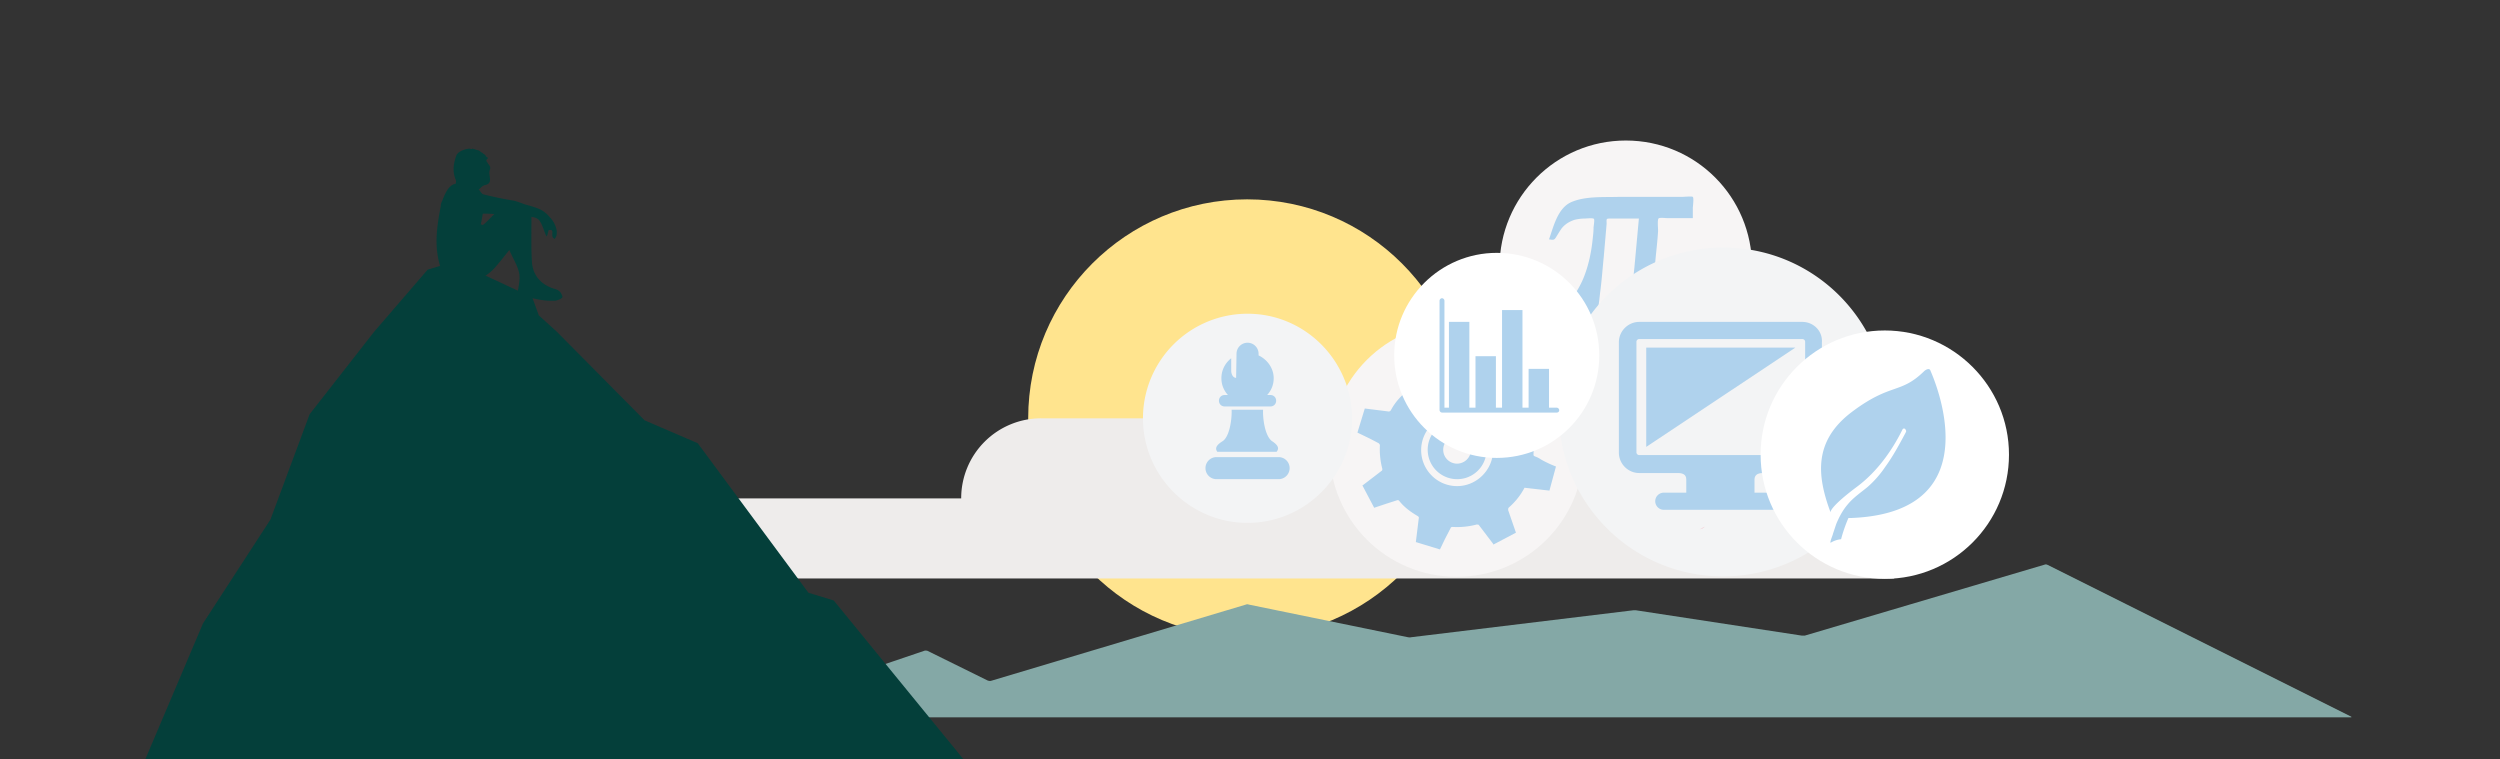 <svg xmlns="http://www.w3.org/2000/svg" viewBox="0 280.2 612 185.8" xmlns:v="https://vecta.io/nano"><rect x="0" y="280.2" width="612" height="185.8" fill="#333333" stroke="none"/><path fill="#f7f5f5" d="M398 314.6c-17.1 0-30.9 13.9-30.9 30.9s13.9 30.9 30.9 30.9c17.1 0 30.9-13.9 30.9-30.9s-13.7-30.9-30.9-30.9z"/><path fill="#afd2ed" d="M414.4 333.6h-6.2c-.5 0-2-.2-2.2.1-.3.4-.1 2.3-.1 3-.2 3.7-.8 7.3-.9 11.1-.1 2.7-.5 7.6 2.7 8.7 1.4.5 3.1.2 4.1-.8.6-.6.9-1.3 1.1-2.1.1-.3 0-1.2.2-1.4s1.1 0 1.3 0c0 3.6-1.8 8.1-5.3 9.6-3.7 1.6-8-.3-9.2-4.1-.6-2-.4-4.1-.3-6.1s.3-4 .5-5.9l1.1-12h-4.7-2.1c-1.3 0-1.1 0-1.1 1.3l-.7 8.1c-.3 2.9-.5 5.9-.9 8.8-.3 2.8-.6 6.1-2.2 8.5-1.3 2-3.9 2.8-5.9 1.4-.9-.6-1.6-1.7-1.7-2.9-.1-1.5.8-2.7 1.7-3.8 1.7-2.4 3.3-4.8 4.3-7.5 1.1-2.9 1.7-6 2-9 .1-.9.2-1.7.2-2.6 0-.4.3-1.9.1-2.2s-1.8-.1-2.2-.1a10.68 10.68 0 0 0-2.5.3c-1.3.4-2.4 1.1-3.2 2.1-.5.7-.9 1.4-1.4 2.2s-.8.6-1.7.5c1.1-3.1 2.1-7.6 5.4-9.1 3.4-1.5 7.8-1.2 11.4-1.3h12.6 3.1c.4 0 2.5-.2 2.7 0 .3.3 0 2.4 0 2.8v2.4z"/><circle fill="#ffe48e" cx="305.3" cy="382.6" r="53.6"/><path fill="#eeeceb" d="M396.7 402.2v-19.6H254.9a19.57 19.57 0 0 0-19.6 19.6h-92.8v19.6h321.2v-19.6h-67z"/><path fill="#f7f5f5" d="M356.6 359.2c-17.2 0-31.1 13.9-31.1 31.1s13.9 31.1 31.1 31.1 31.1-13.9 31.1-31.1-13.9-31.1-31.1-31.1z"/><path d="M377.1 392.6c-.4-.3-.9-.5-1.4-.7-.3-.1-.3-.3-.3-.5.1-2 0-3.9-.6-5.8 0-.2 0-.4.1-.5l4.6-3.6h.1l-2.9-5.5-2.6 1-2.8.9c-.3.1-.5 0-.8-.2-1.2-1.4-2.7-2.6-4.3-3.5-.3-.2-.4-.3-.3-.7.3-1.7.4-3.4.6-5.1 0-.2.1-.4.1-.6l-5.9-1.8-2.6 5.4-4.6.3c-.5.1-1 .3-1.6.3-.2 0-.4 0-.5-.1l-3.5-4.4c0-.1-.1-.2-.1-.3l-5.5 2.9 1 2.6.9 2.8c.1.3.1.5-.2.8-1.4 1.2-2.6 2.6-3.5 4.3-.2.3-.4.4-.8.3l-5.6-.7-1.8 5.9 3.1 1.5 2.1 1.1c.1.1.3.3.3.5a18.78 18.78 0 0 0 .6 5.8c0 .1 0 .3-.1.4l-4.7 3.6h-.1l2.9 5.5 3-1 2.5-.8c.3-.1.5-.1.7.2 1.2 1.5 2.7 2.6 4.4 3.6.3.2.4.3.3.7l-.7 5.7 5.9 1.8 1.2-2.5 1.4-2.7c.1-.3.3-.3.6-.3a18.78 18.78 0 0 0 5.8-.6c.1 0 .4 0 .5.1l3.5 4.6s0 .1.1.2l5.5-2.9-1-2.9-.9-2.6c0-.2 0-.5.1-.6 1.6-1.4 2.9-3 3.9-4.9l6.1.7 1.6-5.9c-1.3-.5-2.6-1.1-3.8-1.8zm-20.4 6.6c-4.9 0-8.8-4-8.8-8.8 0-4.9 4-8.8 8.8-8.8s8.8 4 8.8 8.8-4 8.8-8.8 8.8zm0-16.1a7.2 7.2 0 1 0 0 14.4 7.17 7.17 0 0 0 7.2-7.2c0-4-3.3-7.2-7.2-7.2zm0 10.6a3.4 3.4 0 1 1 0-6.8 3.37 3.37 0 0 1 3.4 3.4 3.44 3.44 0 0 1-3.4 3.4z" fill="#afd2ed"/><path fill="#84a8a6" d="M575.5 455.6c.2.1.2.2 0 .2h-397c-.2 0-.2-.1 0-.1l47.8-16.2c.2-.1.5 0 .7 0l14.8 7.3c.2.1.5.1.7.1l62.5-18.7c.2-.1.5-.1.7 0l39 8c.2 0 .5.1.7 0l54.4-6.6h.7l40.6 6.2h.7l58.8-17.4c.2-.1.5 0 .7.1l74.2 37.1z"/><g fill="#043f3a"><path d="M135.7 350.9c-3.3-1-5.4-3.4-5.5-6.9-.2-3.5-.1-6.7-.1-10.7.9.1 1.7.4 2.1 1.1.7 1.1 1 2.5 1.6 3.7.3-.4.3-1 .5-1.5 0 0 0-.1.1-.1h.1.4c.3.1.4.5.3.7v.2.3.1.1h0v.1s0 .1.1.1c0 .1 0 .2.1.3l.3.3c1.2-1 .4-3.4-.5-4.6-1.9-2.4-2.8-2.8-6.8-3.9-1.3-.5-2.5-.9-2.8-.9a92.12 92.12 0 0 1-7.2-1.5c-.5-.1-.8-.8-1.2-1.2.5-.4.9-1 1.6-1.1 2.1-.5.6-2.4 1.1-3.7 0-.1.1-.2.1-.3v-.1-.1-.1-.1c0-.1-.1-.1-.1-.2s-.1-.2-.1-.2c-.1-.1-.2-.3-.3-.4-.1-.2-.2-.3-.3-.5-.1-.1-.1-.1-.1-.2h0c0-.1 0-.1-.1-.2l.3-.3c.1-.1.2-.2.1-.3s-.2-.1-.3-.2-.2-.2-.2-.3l-.3-.3c-.1-.1-.1-.1-.2-.1-.1-.1-.2-.1-.2-.2-.1-.1-.2-.1-.3-.2-.1 0-.2-.1-.3-.2s-.2-.1-.3-.2-.2-.1-.3-.1-.2-.1-.3-.1c-.2-.1-.4-.1-.6-.2-.1 0-.2 0-.3-.1h-.2l-.1.1c-.2 0-.4-.1-.6-.1 0 0-.1 0-.1-.1v.1c-1.2.1-2.8.8-3.1 1.7-.7 2-1 3.9-.1 6 .1.2 0 .9-.1.9-1.8.3-2.7 2.8-3.3 4.3-.2.4-.3.8-.3 1.2-1 5.2-1.7 10 0 15.1.5 1.6 1.6 2.5 3.1 2.9 3.8 1.1 7.2.1 9.9-2.7 1.2-1.3 2.4-2.9 3.8-4.6.8 2 2 3.7 2.4 5.7.3 1.6-.2 3.2-.4 5 3 1 6 1.9 9.3 1.7.6-.1 1.6-.5 1.7-.9-.3-1.4-1.2-1.8-2-2zm-17.5-15.6c-.2-.1-.3-.1-.5-.2.2-.8.3-1.7.5-2.6.8 0 1.6 0 2.8.1-1 1-1.8 1.9-2.8 2.7z"/><path d="M235.8 466l-31.7-38.8-6.2-1.9-27.1-36.6-13-5.6-21.5-21.7-4.4-4-1.6-4.4-18.9-8.8-6.7 2-13.1 15.2-15.8 20.2-9.6 25.8-16.5 25.4L35.6 466z"/></g><path fill="#afd2ed" d="M351.6 377.2c-1.9.6-3.1 2.8-2.4 4.8.6 1.9 2.8 3.1 4.8 2.4 1.9-.6 3.1-2.8 2.5-4.7-.6-2-2.9-3.2-4.9-2.5z"/><path d="M421.9 340.8a40.25 40.25 0 0 0-40.3 40.3c0 22.2 18 40.2 40.2 40.2s40.2-18 40.2-40.2c.1-22.3-17.9-40.3-40.1-40.3zM305.4 357a25.59 25.59 0 0 0-25.6 25.6c0 14.1 11.5 25.6 25.6 25.6s25.6-11.5 25.6-25.6c-.1-14.1-11.5-25.6-25.6-25.6z" fill="#f3f4f5"/><path d="M396.8 356.8h-.4.4zm20.6 52.3c-.4.3-.8.5-1.3.7.5-.2.9-.5 1.3-.7z" fill="#f42753"/><path d="M403 389.6l36.5-24.3H403zm38.2-30.6h-39.9c-2.7 0-5 2.2-5 5v27c0 2.7 2.2 5 5 5h9.4c1.9 0 2.1.9 2.1 1.7v3.1h-5.5c-1.1 0-2.1.9-2.1 2.1 0 1.1.9 2.1 2.1 2.1H435c1.1 0 2.1-.9 2.1-2.1 0-1.1-.9-2.1-2.1-2.1h-5.5v-3.1c0-.7.2-1.7 2.1-1.7h9.4c2.7 0 5-2.2 5-5v-27c.2-2.8-2.1-5-4.8-5zm.7 31.9a.68.68 0 0 1-.7.7h-39.9a.68.68 0 0 1-.7-.7v-27a.68.68 0 0 1 .7-.7h39.9a.68.68 0 0 1 .7.7v27z" fill="#afd2ed"/><path d="M366.4 342.1c-13.8 0-25.1 11.2-25.1 25.1 0 13.8 11.2 25.1 25.1 25.1s25.1-11.2 25.1-25.1-11.2-25.1-25.1-25.1zm95 19c-16.8 0-30.4 13.6-30.4 30.4s13.6 30.4 30.4 30.4 30.4-13.6 30.4-30.4-13.7-30.4-30.4-30.4z" fill="#fff"/><path d="M299.8 376.9h.8c-1-1.1-1.6-2.5-1.6-4.1 0-2 .9-3.7 2.4-4.9v3c0 1 .5 1.8 1.2 1.8l.1-5.9a2.7 2.7 0 1 1 5.4 0v.4c2.1 1 3.7 3.1 3.7 5.6 0 1.6-.6 3-1.6 4.1h.8c.8 0 1.4.6 1.4 1.4s-.6 1.4-1.4 1.4h-4.7-1.8-4.7c-.8 0-1.4-.6-1.4-1.4s.6-1.4 1.4-1.4zm-.5 11.3c1.7-1.1 2.3-5.4 2.2-7.7h7.7c-.1 2.3.5 6.5 2.2 7.7 1.7 1.1 1.7 1.9 1.1 2.6H298c-.5-.7-.5-1.5 1.3-2.6zm13.7 9.3h-15.2a2.7 2.7 0 1 1 0-5.4H313a2.7 2.7 0 1 1 0 5.4zm68.1-16.3H353a.65.65 0 0 1-.6-.6v-26.8a.65.65 0 0 1 .6-.6.65.65 0 0 1 .6.6V380h1.1v-21h5v21h1.5v-12.6h5V380h1.5v-23.9h5V380h1.5v-9.5h5v9.5h1.9a.65.65 0 0 1 .6.6c0 .4-.3.6-.6.6zm72.3 25.8h-.9c-.7 1.6-1.4 3.6-1.8 5.2 0 0-1.4.1-2.6.9v-.3c.1-.6.6-1.7.6-1.9l.8-2.4c.7-1.7 1.6-3.4 2.8-4.8 1.4-1.7 3.2-2.9 4.9-4.3 1.6-1.4 3.1-3.1 4.3-4.9 1.9-2.6 3.4-5.4 4.9-8.2.1-.2.3-.5.2-.7s-.2-.5-.5-.5-.4.3-.5.5c-2.6 5.2-6.2 10.1-10.8 13.6-7 5.2-6.7 6.4-6.7 6.4-.1-.2-.1-.3-.1-.3-3.1-8.5-4.2-17.1 5.4-24.3s11.8-4.2 17.7-10c0 0 1.2-1 1.5 0 .3.8 15.8 34.5-19.2 36z" fill="#afd2ed"/></svg>